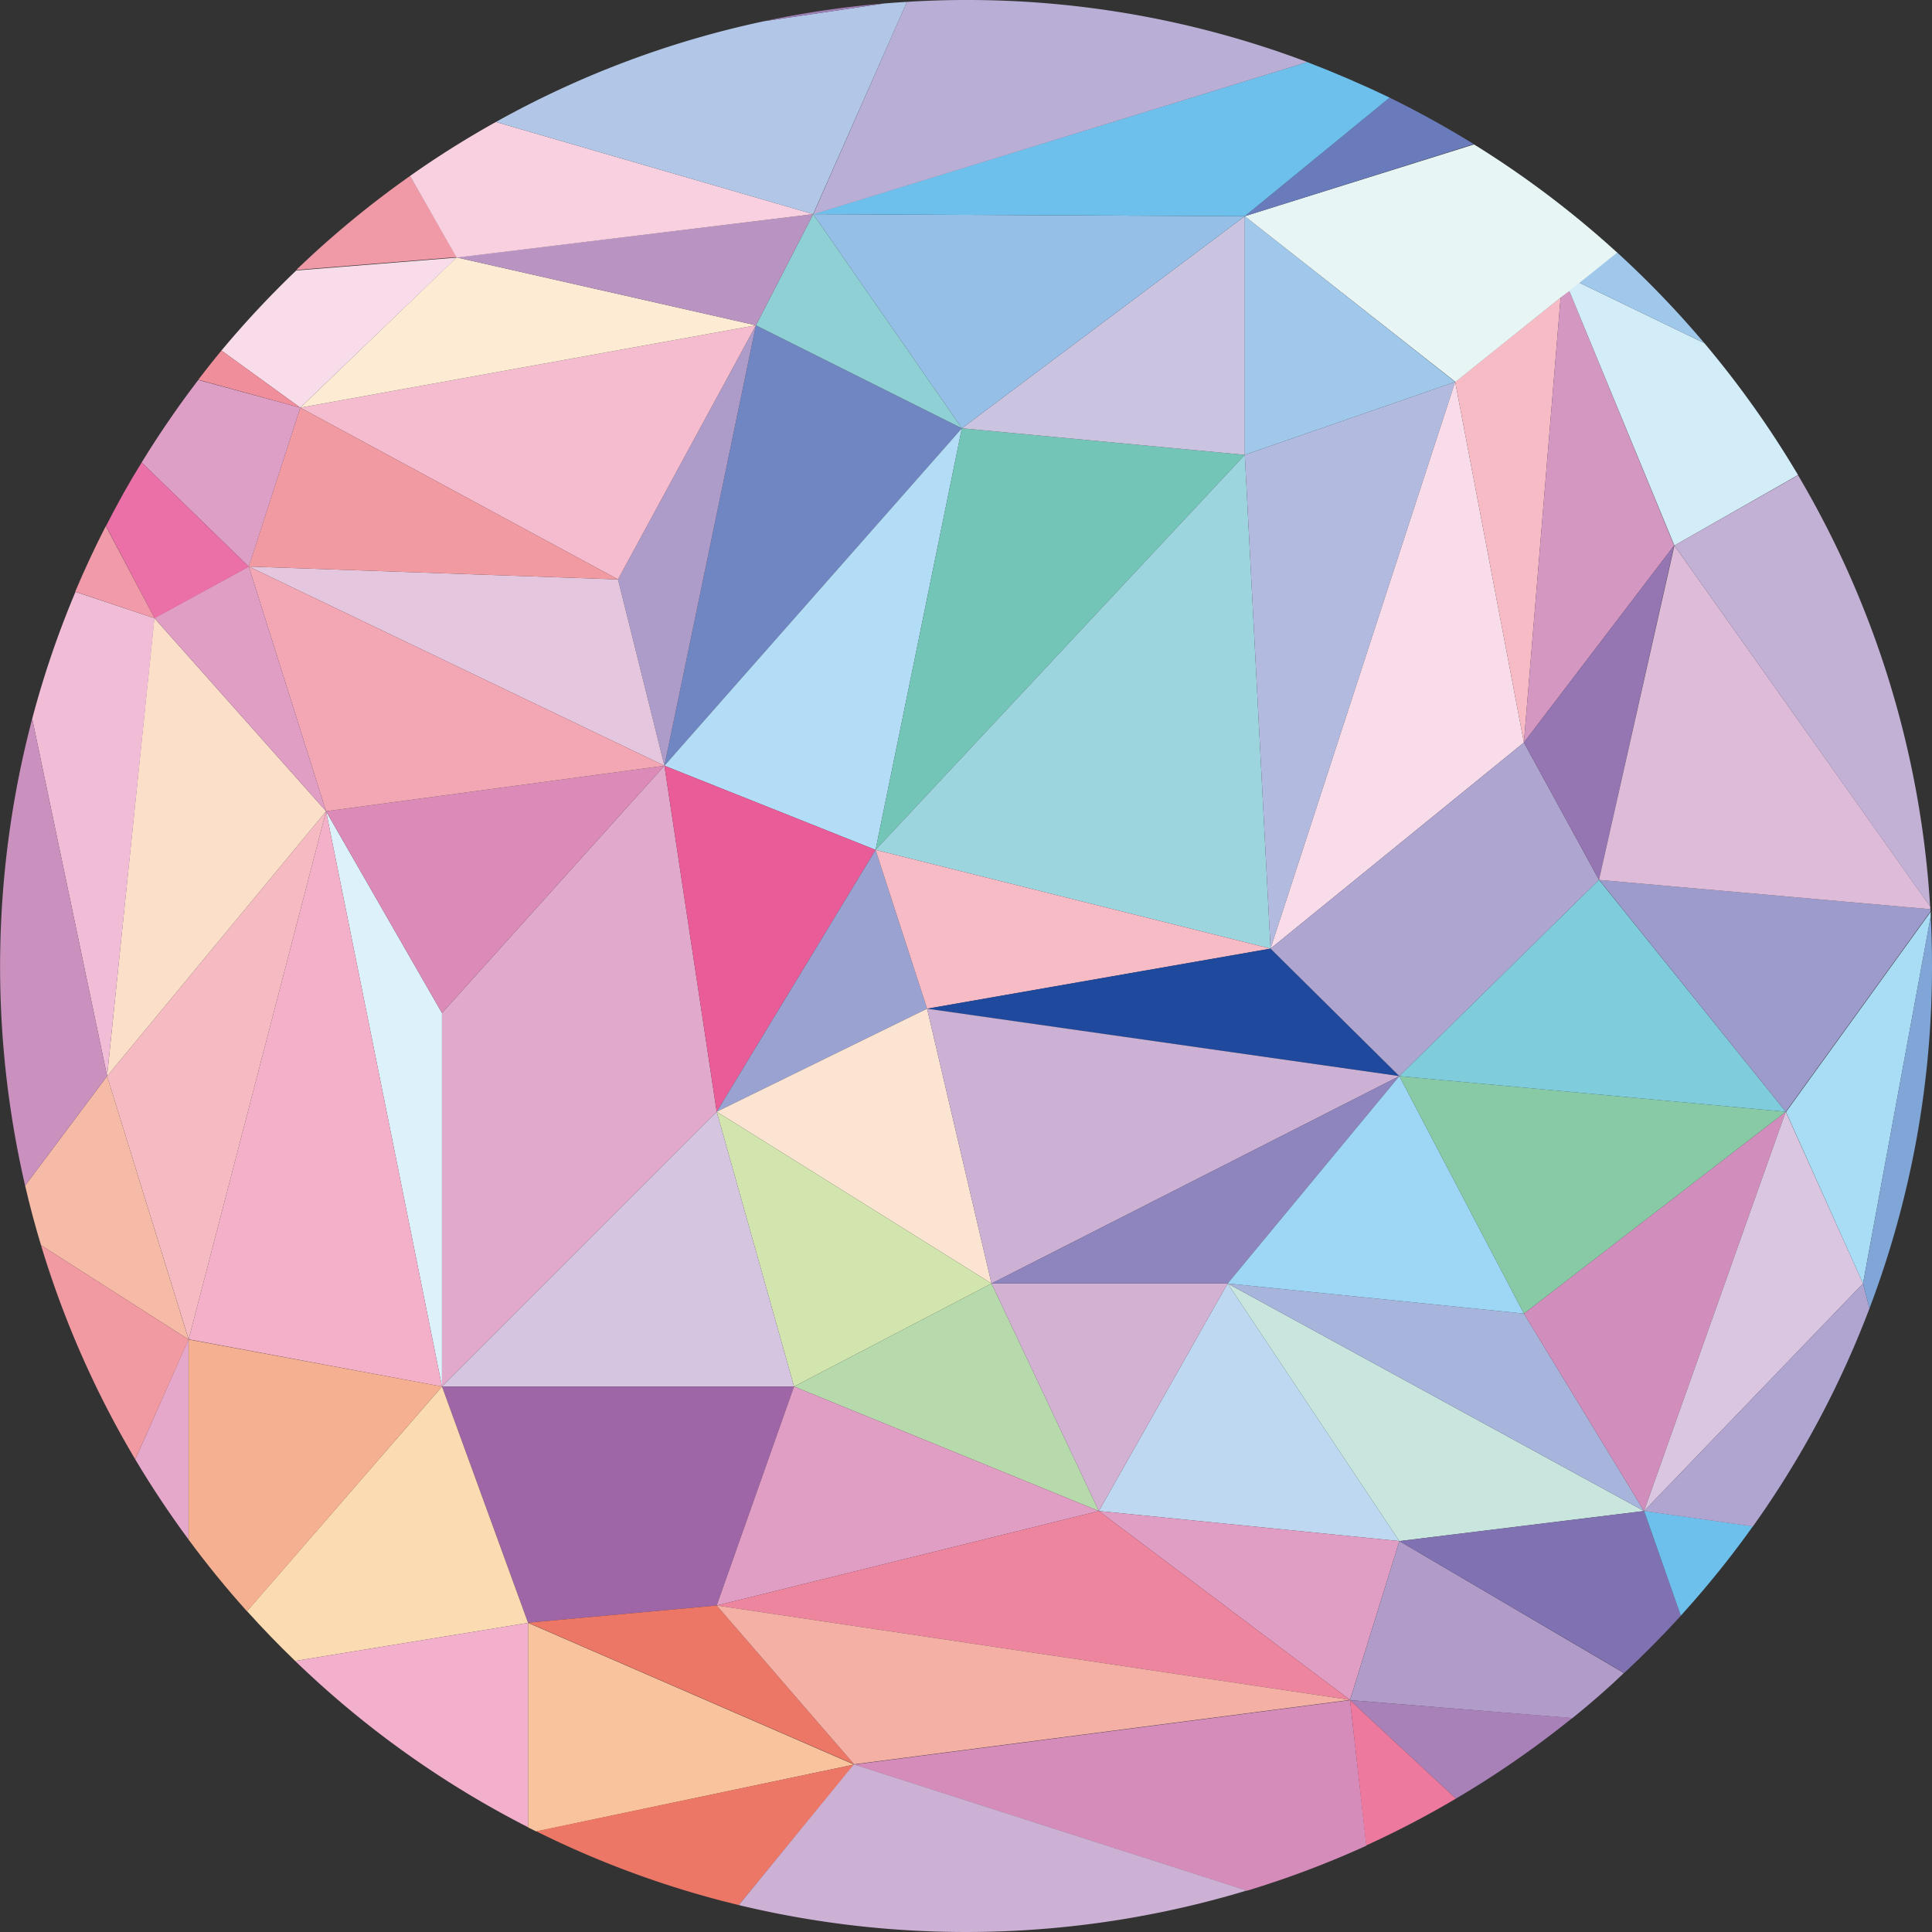 <svg xmlns="http://www.w3.org/2000/svg" viewBox="0 0 300 300"><rect x="0" y="0" width="300" height="300" fill="#333333" stroke="none"/><defs><style>.cls-1{fill:#6f86c3;}.cls-2{fill:#b3ddf6;}.cls-3{fill:#73c5b7;}.cls-4{fill:#9cd5de;}.cls-5{fill:#b2bbdf;}.cls-6{fill:#e1a9cb;}.cls-7{fill:#e95c97;}.cls-8{fill:#9aa2d1;}.cls-9{fill:#f6bbc5;}.cls-10{fill:#fce4d3;}.cls-11{fill:#1e499d;}.cls-12{fill:#ad9bca;}.cls-13{fill:#e4c6df;}.cls-14{fill:#f5bbce;}.cls-15{fill:#fdecd3;}.cls-16{fill:#f8dcea;}.cls-17{fill:#f6bbc4;}.cls-18{fill:#d397c1;}.cls-19{fill:#d2ecf8;}.cls-20{fill:#aea5d0;}.cls-21{fill:#d2e5ae;}.cls-22{fill:#d6c5e0;}.cls-23{fill:#b6daab;}.cls-24{fill:#bed8f1;}.cls-25{fill:#d3b1d3;}.cls-26{fill:#c9e6de;}.cls-27{fill:#a7b4dc;}.cls-28{fill:#d18ebc;}.cls-29{fill:#dac6e0;}.cls-30{fill:#a9dcf5;}.cls-31{fill:#ddf1fb;}.cls-32{fill:#f4afc9;}.cls-33{fill:#f6bbc2;}.cls-34{fill:#fcdfc8;}.cls-35{fill:#f6bba7;}.cls-36{fill:#f0bcd6;}.cls-37{fill:#ca90be;}.cls-38{fill:#dc8bb8;}.cls-39{fill:#9e65a7;}.cls-40{fill:#f19aa7;}.cls-41{fill:#f3a6b3;}.cls-42{fill:#fbdbb2;}.cls-43{fill:#f5b092;}.cls-44{fill:#e6a8ca;}.cls-45{fill:#f19aa2;}.cls-46{fill:#e09ec4;}.cls-47{fill:#b19bc9;}.cls-48{fill:#8071b2;}.cls-49{fill:#6dc0ec;}.cls-50{fill:#b0a5d0;}.cls-51{fill:#80a5d7;}.cls-52{fill:#cdb1d4;}.cls-53{fill:#8f85be;}.cls-54{fill:#9ed6f5;}.cls-55{fill:#88caa6;}.cls-56{fill:#7fccdd;}.cls-57{fill:#9c9bcc;}.cls-58{fill:#9576b3;}.cls-59{fill:#debcd9;}.cls-60{fill:#c2b0d5;}.cls-61{fill:#9fc8eb;}.cls-62{fill:#dd9fc5;}.cls-63{fill:#f08f9b;}.cls-64{fill:#eb70a7;}.cls-65{fill:#f19aa9;}.cls-66{fill:#ee859f;}.cls-67{fill:#f3b0cd;}.cls-68{fill:#f8c39d;}.cls-69{fill:#ed7767;}.cls-70{fill:#f5b0a6;}.cls-71{fill:#d68cba;}.cls-72{fill:#a781b8;}.cls-73{fill:#ed7a9e;}.cls-74{fill:#cac4e1;}.cls-75{fill:#95bfe7;}.cls-76{fill:#8ed0d4;}.cls-77{fill:#b994c2;}.cls-78{fill:#f8d0e0;}.cls-79{fill:#e8f5f5;}.cls-80{fill:#6a7bbb;}.cls-81{fill:#b9afd6;}.cls-82{fill:#b2c7e7;}.cls-83{fill:#a180b8;}</style></defs><title>アセット 1</title><g id="レイヤー_2" data-name="レイヤー 2"><g id="レイヤー_1-2" data-name="レイヤー 1"><polygon class="cls-1" points="117.38 50.51 103.17 118.9 149.36 66.5 117.38 50.51"/><polygon class="cls-2" points="149.36 66.5 103.17 118.9 135.96 131.97 149.36 66.5"/><polygon class="cls-3" points="193.29 70.63 149.36 66.5 135.96 131.97 193.29 70.63"/><polygon class="cls-4" points="197.29 147.3 193.29 70.63 135.96 131.97 197.29 147.3"/><polygon class="cls-5" points="197.29 147.3 225.96 59.3 193.29 70.63 197.29 147.3"/><polygon class="cls-6" points="103.17 118.9 68.63 157.3 68.63 215.3 111.29 172.63 103.17 118.9"/><polygon class="cls-7" points="103.17 118.9 111.29 172.63 135.96 131.97 103.17 118.9"/><polygon class="cls-8" points="135.96 131.97 111.29 172.63 143.96 156.63 135.96 131.97"/><polygon class="cls-9" points="143.96 156.63 197.29 147.3 135.96 131.97 143.96 156.63"/><polygon class="cls-10" points="143.96 156.63 111.29 172.63 153.96 199.3 143.96 156.63"/><polygon class="cls-11" points="217.29 167.1 197.29 147.3 143.96 156.63 217.29 167.1"/><polygon class="cls-12" points="95.96 89.97 103.17 118.9 117.38 50.51 95.96 89.97"/><polygon class="cls-13" points="95.96 89.97 38.63 87.97 103.17 118.9 95.96 89.97"/><polygon class="cls-14" points="117.38 50.51 46.63 63.3 95.96 89.97 117.38 50.51"/><polygon class="cls-15" points="70.9 39.97 46.63 63.3 117.38 50.51 70.9 39.97"/><path class="cls-16" d="M70.9,40l-24.9,2A150.94,150.94,0,0,0,34.39,54.43L46.63,63.3Z"/><polygon class="cls-16" points="236.63 115.3 225.96 59.3 197.29 147.3 236.63 115.3"/><polygon class="cls-17" points="242.33 46.19 225.96 59.3 236.63 115.3 242.33 46.19"/><polygon class="cls-18" points="259.96 84.7 243.66 45.13 242.33 46.19 236.63 115.3 259.96 84.7"/><path class="cls-19" d="M243.66,45.13,260,84.71,279.2,73.76a152.35,152.35,0,0,0-14.55-20.48l-19.44-9.4Z"/><polygon class="cls-20" points="197.29 147.3 217.29 167.1 248.29 136.63 236.63 115.3 197.29 147.3"/><polygon class="cls-21" points="111.29 172.63 123.3 215.3 153.96 199.3 111.29 172.63"/><polygon class="cls-22" points="111.29 172.63 68.63 215.3 123.3 215.3 111.29 172.63"/><polygon class="cls-23" points="123.3 215.3 170.63 234.63 153.96 199.3 123.3 215.3"/><polygon class="cls-24" points="170.63 234.63 217.29 239.3 190.63 199.3 170.63 234.63"/><polygon class="cls-25" points="170.63 234.63 190.63 199.3 153.96 199.3 170.63 234.63"/><polygon class="cls-26" points="217.29 239.3 255.29 234.63 190.63 199.3 217.29 239.3"/><polygon class="cls-27" points="190.63 199.3 255.29 234.63 236.63 203.97 190.63 199.3"/><polygon class="cls-28" points="236.63 203.97 255.29 234.63 277.29 172.63 236.63 203.97"/><polygon class="cls-29" points="255.29 234.63 289.29 199.3 277.29 172.63 255.29 234.63"/><path class="cls-30" d="M289.29,199.3l10.51-57c0-.24,0-.48,0-.72l-22.47,31.09Z"/><polygon class="cls-31" points="50.63 125.97 68.63 215.3 68.63 157.3 50.63 125.97"/><polygon class="cls-32" points="29.29 207.97 68.63 215.3 50.63 125.97 29.29 207.97"/><polygon class="cls-33" points="16.63 167.1 29.29 207.97 50.63 125.97 16.63 167.1"/><polygon class="cls-34" points="23.96 95.97 16.63 167.1 50.63 125.97 23.96 95.97"/><path class="cls-35" d="M16.63,167.1,3.9,184.1c.72,3.13,1.55,6.21,2.47,9.26L29.29,208Z"/><path class="cls-36" d="M24,96l-12.28-4.1A148.37,148.37,0,0,0,5,111.61L16.63,167.1Z"/><path class="cls-37" d="M5,111.61A150.88,150.88,0,0,0,3.9,184.1l12.73-17Z"/><polygon class="cls-38" points="68.63 157.3 103.17 118.9 50.63 125.97 68.63 157.3"/><polygon class="cls-39" points="123.3 215.3 68.63 215.3 82 251.97 111.29 249.3 123.3 215.3"/><path class="cls-40" d="M63.68,27.32A150.15,150.15,0,0,0,46,41.92l24.9-2Z"/><polygon class="cls-41" points="103.17 118.9 38.63 87.97 50.63 125.97 103.17 118.9"/><path class="cls-42" d="M68.63,215.3,38.36,250.18q3.6,4,7.47,7.73L82,252Z"/><path class="cls-43" d="M29.29,208v31.08q4.27,5.79,9.07,11.13L68.63,215.3Z"/><path class="cls-44" d="M21,226.61q3.84,6.44,8.27,12.44V208Z"/><path class="cls-45" d="M6.37,193.36A149.37,149.37,0,0,0,21,226.61L29.29,208Z"/><polygon class="cls-45" points="46.63 63.3 38.63 87.97 95.96 89.97 46.63 63.3"/><polygon class="cls-46" points="38.63 87.97 23.96 95.97 50.63 125.97 38.63 87.97"/><polygon class="cls-46" points="111.29 249.3 170.63 234.63 123.3 215.3 111.29 249.3"/><polygon class="cls-46" points="209.63 263.96 217.29 239.3 170.63 234.63 209.63 263.96"/><path class="cls-47" d="M209.63,264l34.53,2.79c2.76-2.23,5.45-4.56,8-7L217.29,239.3Z"/><path class="cls-48" d="M217.29,239.3l34.91,20.48c3.06-2.85,6-5.82,8.82-8.91l-5.73-16.24Z"/><path class="cls-49" d="M261,250.87A150.28,150.28,0,0,0,272.19,237l-16.9-2.39Z"/><path class="cls-50" d="M255.29,234.63l16.9,2.39a149.52,149.52,0,0,0,18.1-33.85l-1-3.87Z"/><path class="cls-51" d="M289.29,199.3l1,3.87A149.53,149.53,0,0,0,300,150q0-3.88-.2-7.74Z"/><polygon class="cls-52" points="153.96 199.3 217.29 167.1 143.96 156.63 153.96 199.3"/><polygon class="cls-53" points="153.96 199.3 190.63 199.3 217.29 167.1 153.96 199.3"/><polygon class="cls-54" points="190.63 199.3 236.63 203.97 217.29 167.1 190.63 199.3"/><polygon class="cls-55" points="236.63 203.97 277.29 172.63 217.29 167.1 236.63 203.97"/><polygon class="cls-56" points="277.29 172.63 248.29 136.63 217.29 167.1 277.29 172.63"/><path class="cls-57" d="M277.29,172.63l22.47-31.09,0-.36-51.44-4.55Z"/><polygon class="cls-58" points="248.29 136.63 259.96 84.7 236.63 115.3 248.29 136.63"/><path class="cls-59" d="M248.29,136.63l51.44,4.55c0-.13,0-.26,0-.39L260,84.71Z"/><path class="cls-60" d="M299.71,140.79a149.21,149.21,0,0,0-20.51-67L260,84.71Z"/><path class="cls-61" d="M264.65,53.28a151.86,151.86,0,0,0-13.57-14.1l-5.87,4.7Z"/><path class="cls-62" d="M46.63,63.3,30.79,59A151.28,151.28,0,0,0,22,71.81L38.63,88Z"/><path class="cls-63" d="M34.39,54.43c-1.23,1.48-2.42,3-3.6,4.53L46.63,63.3Z"/><path class="cls-64" d="M38.63,88,22,71.81c-2,3.21-3.82,6.5-5.54,9.87L24,96Z"/><path class="cls-65" d="M16.43,81.68q-2.56,5-4.75,10.19L24,96Z"/><polygon class="cls-66" points="111.29 249.3 209.63 263.96 170.63 234.63 111.29 249.3"/><path class="cls-67" d="M45.83,257.91A150.17,150.17,0,0,0,82,283.73V252Z"/><path class="cls-68" d="M82,252v31.76c.42.22.85.42,1.27.63L132.63,274Z"/><polygon class="cls-69" points="82 251.97 132.63 273.96 111.29 249.3 82 251.97"/><path class="cls-69" d="M83.27,284.36a148.94,148.94,0,0,0,31.45,11.46L132.63,274Z"/><polygon class="cls-70" points="132.63 273.96 209.63 263.96 111.29 249.3 132.63 273.96"/><path class="cls-71" d="M132.63,274l61,19.59a148.62,148.62,0,0,0,18.55-7L209.63,264Z"/><path class="cls-52" d="M114.72,295.82a150.85,150.85,0,0,0,78.87-2.26l-61-19.59Z"/><path class="cls-72" d="M226.07,279.29a150.07,150.07,0,0,0,18.09-12.53L209.63,264Z"/><path class="cls-73" d="M212.14,286.56a148.37,148.37,0,0,0,13.93-7.27L209.63,264Z"/><polygon class="cls-74" points="193.29 70.63 193.29 33.57 149.36 66.5 193.29 70.63"/><polygon class="cls-61" points="225.96 59.3 193.29 33.57 193.29 70.63 225.96 59.3"/><polygon class="cls-75" points="193.29 33.57 126.27 33.25 149.36 66.5 193.29 33.57"/><polygon class="cls-76" points="149.36 66.5 126.27 33.25 117.38 50.51 149.36 66.5"/><polygon class="cls-77" points="126.27 33.25 70.9 39.97 117.38 50.51 126.27 33.25"/><path class="cls-78" d="M126.27,33.25,77,18.94a147.74,147.74,0,0,0-13.33,8.38L70.9,40Z"/><path class="cls-79" d="M226,59.3l16.37-13.12,1.33-1,1.55-1.25,5.87-4.7a150.77,150.77,0,0,0-22.23-16.8L193.29,33.57Z"/><path class="cls-80" d="M228.85,22.38q-6.33-3.91-13.07-7.22L193.29,33.57Z"/><path class="cls-49" d="M193.29,33.57l22.49-18.41q-6.24-3-12.8-5.52L126.27,33.25Z"/><path class="cls-81" d="M203,9.64A149.45,149.45,0,0,0,150,0c-3.08,0-6.13.1-9.17.29l-14.56,33Z"/><path class="cls-82" d="M140.83.29c-1.18.07-2.36.15-3.54.25L118.67,3.29A148.86,148.86,0,0,0,77,18.94l49.26,14.31Z"/><path class="cls-83" d="M118.67,3.29,137.29.54A148.08,148.08,0,0,0,118.67,3.29Z"/></g></g></svg>